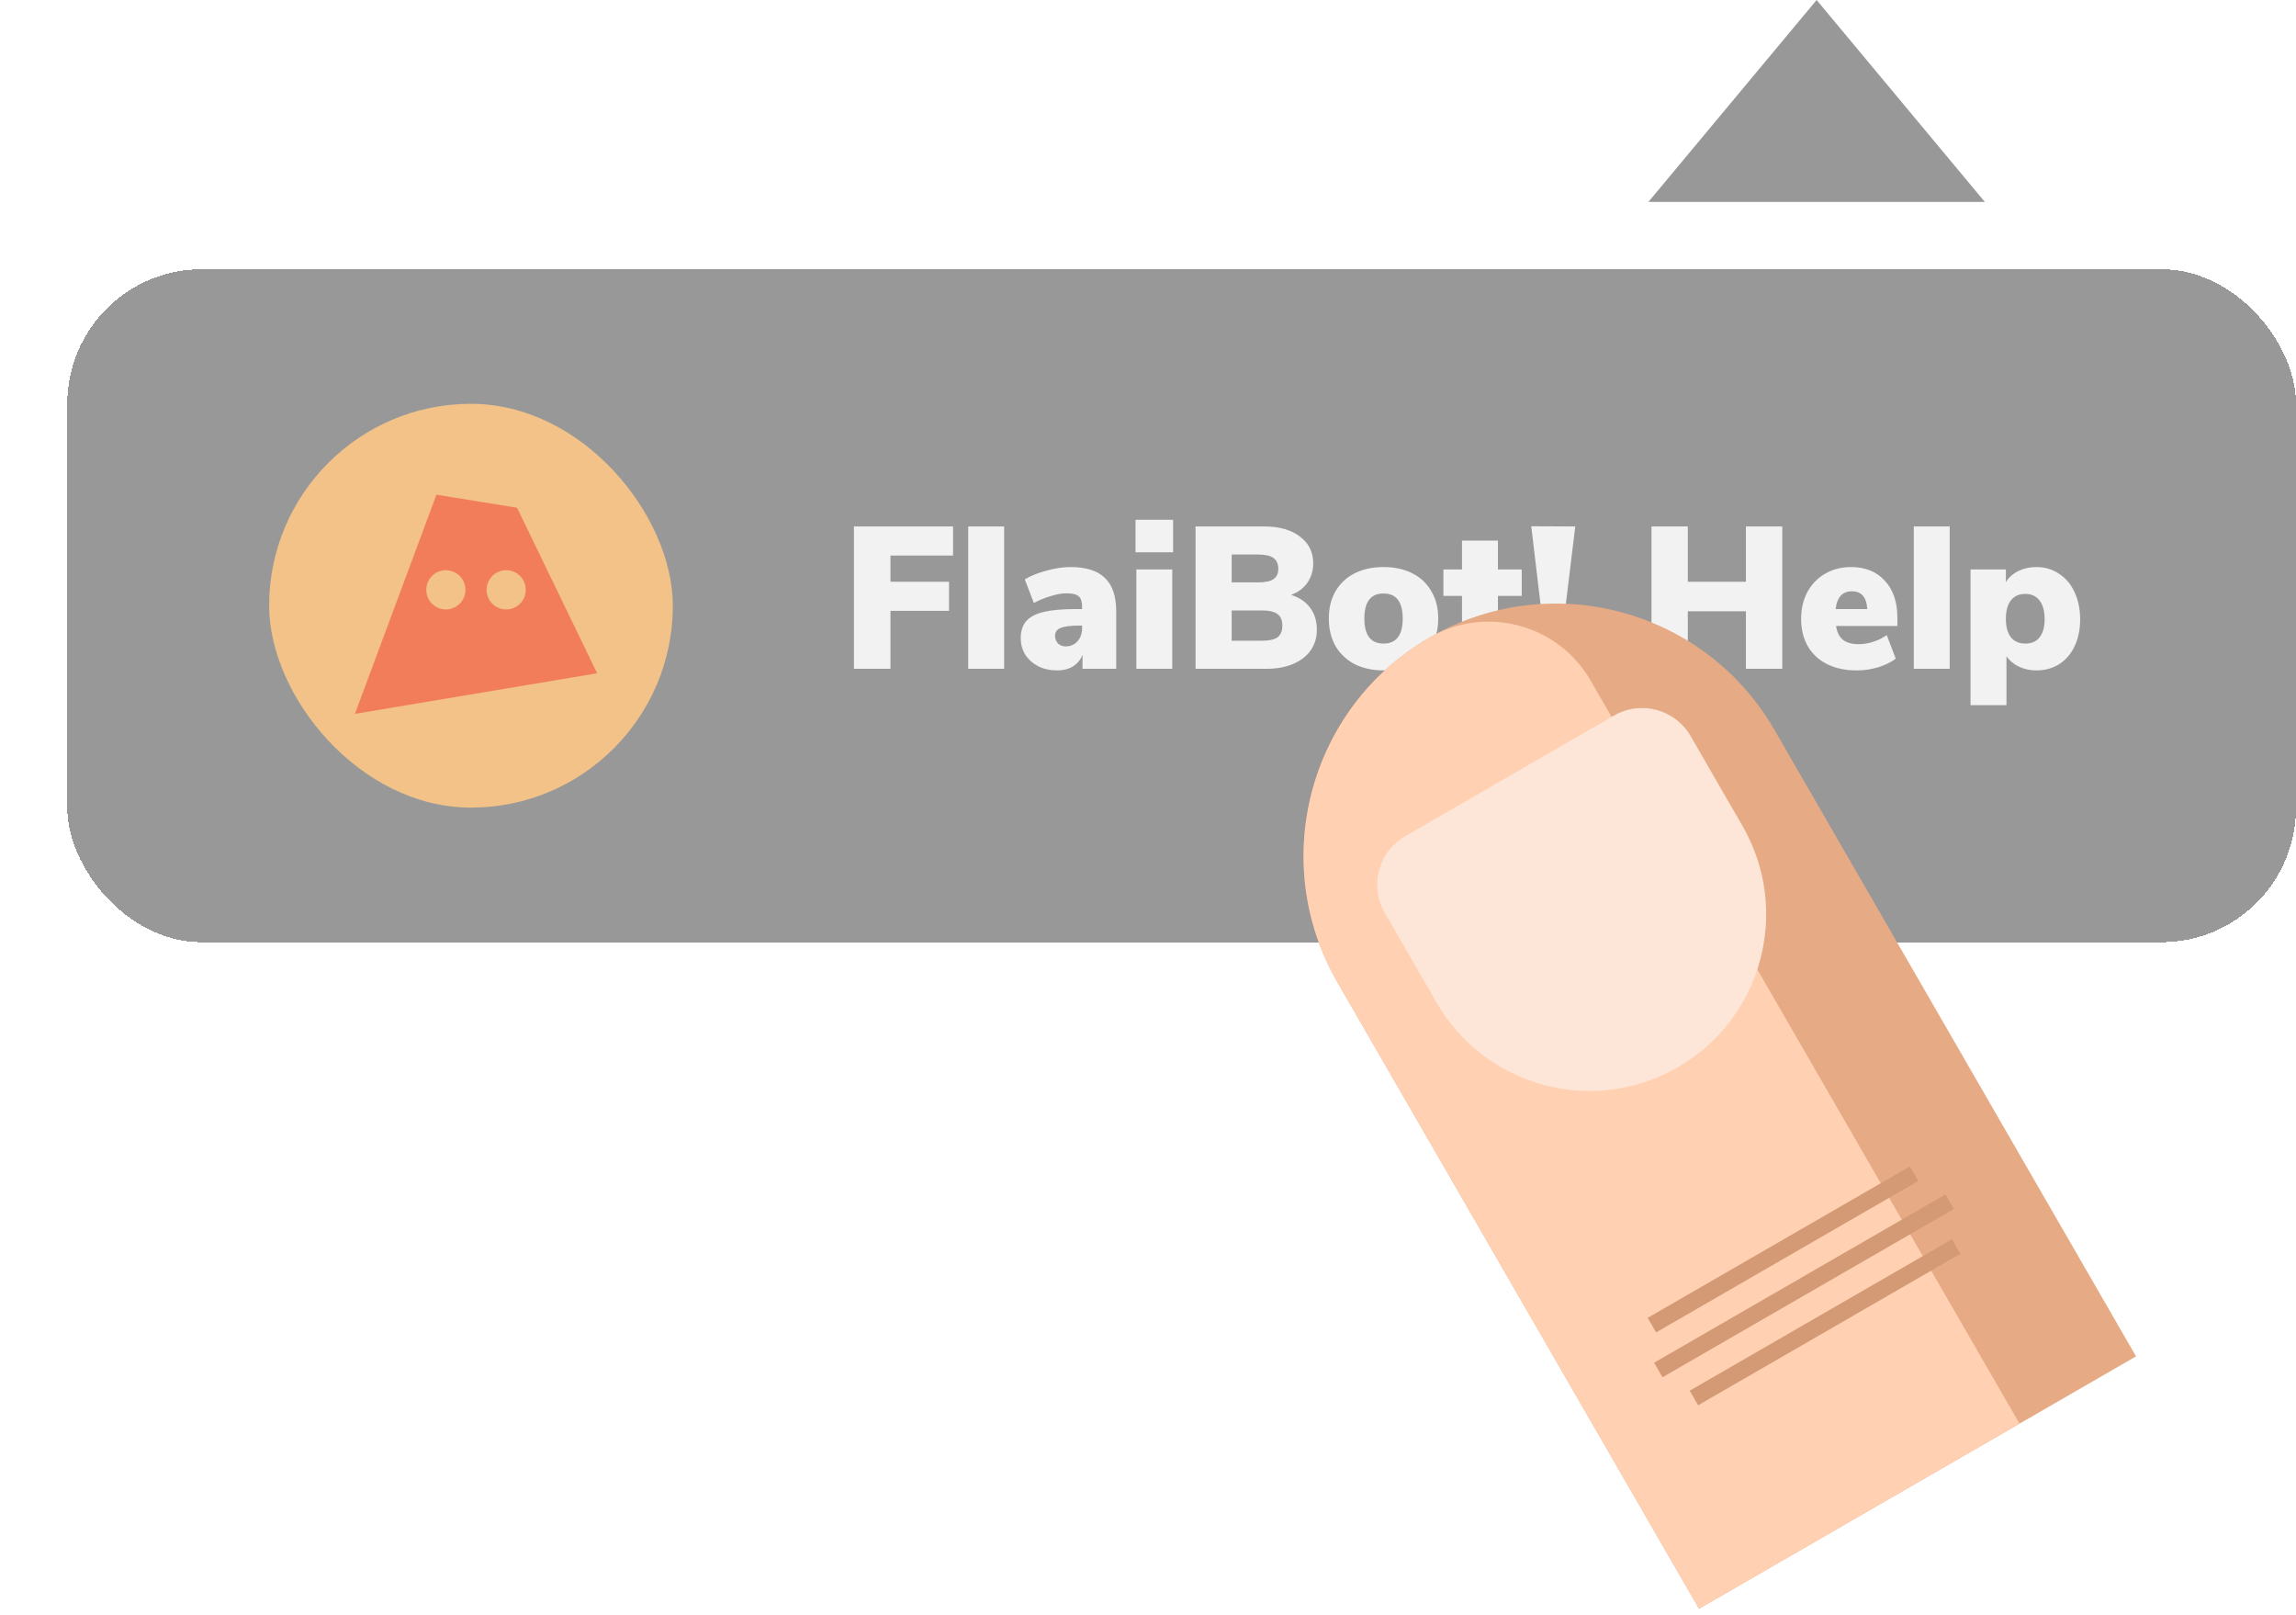 <svg width="273" height="192" viewBox="0 0 273 192" fill="none" xmlns="http://www.w3.org/2000/svg">
<path d="M216 0L236 24H196L216 0Z" fill="#333333" fill-opacity="0.5"/>
<g filter="url(#filter0_d_915_26996)">
<rect y="24" width="265" height="80" rx="16" fill="#333333" fill-opacity="0.5" shape-rendering="crispEdges"/>
<rect x="24" y="40" width="48" height="48" rx="24" fill="#F2C288"/>
<path fill-rule="evenodd" clip-rule="evenodd" d="M43.893 50.8L53.479 52.356L63 72.032L34.2 76.857L43.893 50.8ZM45.015 64.445C46.301 64.445 47.345 63.401 47.345 62.113C47.345 60.826 46.301 59.782 45.015 59.782C43.728 59.782 42.685 60.826 42.685 62.113C42.685 63.401 43.728 64.445 45.015 64.445ZM52.185 64.445C53.472 64.445 54.515 63.401 54.515 62.113C54.515 60.826 53.472 59.782 52.185 59.782C50.898 59.782 49.855 60.826 49.855 62.113C49.855 63.401 50.898 64.445 52.185 64.445Z" fill="#F27D5A"/>
<path d="M93.536 71.5V54.58H105.32V58.036H97.88V61.156H104.84V64.612H97.88V71.5H93.536ZM107.123 71.5V54.58H111.395V71.5H107.123ZM119.273 59.404C121.129 59.404 122.497 59.836 123.377 60.7C124.273 61.548 124.721 62.876 124.721 64.684V71.5H120.713V69.844C120.489 70.42 120.113 70.876 119.585 71.212C119.057 71.532 118.425 71.692 117.689 71.692C116.873 71.692 116.137 71.532 115.481 71.212C114.825 70.876 114.305 70.42 113.921 69.844C113.553 69.252 113.369 68.588 113.369 67.852C113.369 67.004 113.585 66.332 114.017 65.836C114.465 65.324 115.169 64.956 116.129 64.732C117.089 64.508 118.385 64.396 120.017 64.396H120.665V64.108C120.665 63.516 120.529 63.108 120.257 62.884C119.985 62.644 119.505 62.524 118.817 62.524C118.273 62.524 117.641 62.636 116.921 62.86C116.217 63.068 115.553 63.34 114.929 63.676L113.849 60.868C114.537 60.452 115.393 60.108 116.417 59.836C117.457 59.548 118.409 59.404 119.273 59.404ZM118.697 68.836C119.273 68.836 119.745 68.636 120.113 68.236C120.481 67.82 120.665 67.292 120.665 66.652V66.364H120.281C119.257 66.364 118.529 66.46 118.097 66.652C117.665 66.828 117.449 67.132 117.449 67.564C117.449 67.932 117.561 68.236 117.785 68.476C118.025 68.716 118.329 68.836 118.697 68.836ZM127.115 71.5V59.692H131.387V71.5H127.115ZM127.019 53.788H131.483V57.652H127.019V53.788ZM145.505 62.716C146.497 63.02 147.257 63.532 147.785 64.252C148.313 64.956 148.577 65.828 148.577 66.868C148.577 67.796 148.329 68.612 147.833 69.316C147.353 70.004 146.657 70.54 145.745 70.924C144.849 71.308 143.793 71.5 142.577 71.5H134.153V54.58H142.337C144.113 54.58 145.521 54.98 146.561 55.78C147.617 56.564 148.145 57.628 148.145 58.972C148.145 59.836 147.913 60.604 147.449 61.276C146.985 61.932 146.337 62.412 145.505 62.716ZM138.449 61.228H141.593C142.425 61.228 143.033 61.1 143.417 60.844C143.801 60.588 143.993 60.18 143.993 59.62C143.993 59.028 143.801 58.596 143.417 58.324C143.033 58.052 142.425 57.916 141.593 57.916H138.449V61.228ZM142.025 68.164C142.905 68.164 143.529 68.028 143.897 67.756C144.281 67.468 144.473 67.004 144.473 66.364C144.473 65.724 144.281 65.268 143.897 64.996C143.529 64.708 142.905 64.564 142.025 64.564H138.449V68.164H142.025ZM156.505 71.692C155.209 71.692 154.065 71.444 153.073 70.948C152.097 70.436 151.337 69.716 150.793 68.788C150.265 67.86 150.001 66.772 150.001 65.524C150.001 64.276 150.265 63.196 150.793 62.284C151.337 61.356 152.097 60.644 153.073 60.148C154.049 59.652 155.193 59.404 156.505 59.404C157.817 59.404 158.961 59.652 159.937 60.148C160.913 60.644 161.665 61.356 162.193 62.284C162.737 63.196 163.009 64.276 163.009 65.524C163.009 66.772 162.737 67.86 162.193 68.788C161.665 69.716 160.913 70.436 159.937 70.948C158.961 71.444 157.817 71.692 156.505 71.692ZM156.505 68.5C158.025 68.5 158.785 67.508 158.785 65.524C158.785 63.54 158.025 62.548 156.505 62.548C154.985 62.548 154.225 63.54 154.225 65.524C154.225 67.508 154.985 68.5 156.505 68.5ZM171.859 68.62C172.211 68.62 172.603 68.596 173.035 68.548L172.819 71.596C172.307 71.66 171.811 71.692 171.331 71.692C169.411 71.692 168.011 71.292 167.131 70.492C166.267 69.676 165.835 68.42 165.835 66.724V62.836H163.627V59.692H165.835V56.26H170.107V59.692H172.939V62.836H170.107V66.748C170.107 67.996 170.691 68.62 171.859 68.62ZM175.39 65.644L174.07 54.556L179.302 54.58L177.958 65.644H175.39ZM174.454 67.132H178.894V71.5H174.454V67.132ZM199.596 54.58H203.916V71.5H199.596V64.66H192.684V71.5H188.364V54.58H192.684V61.156H199.596V54.58ZM217.605 66.412H210.309C210.437 67.18 210.717 67.732 211.149 68.068C211.581 68.404 212.197 68.572 212.997 68.572C213.573 68.572 214.157 68.476 214.749 68.284C215.341 68.092 215.869 67.828 216.333 67.492L217.413 70.3C216.821 70.732 216.109 71.076 215.277 71.332C214.445 71.572 213.613 71.692 212.781 71.692C211.421 71.692 210.245 71.444 209.253 70.948C208.261 70.452 207.493 69.74 206.949 68.812C206.421 67.884 206.157 66.796 206.157 65.548C206.157 64.364 206.405 63.308 206.901 62.38C207.413 61.436 208.117 60.708 209.013 60.196C209.925 59.668 210.949 59.404 212.085 59.404C213.781 59.404 215.125 59.948 216.117 61.036C217.109 62.108 217.605 63.58 217.605 65.452V66.412ZM212.205 62.284C211.069 62.284 210.421 62.988 210.261 64.396H214.029C213.933 62.988 213.325 62.284 212.205 62.284ZM219.553 71.5V54.58H223.825V71.5H219.553ZM234.127 59.404C235.135 59.404 236.031 59.668 236.815 60.196C237.615 60.708 238.231 61.436 238.663 62.38C239.111 63.324 239.335 64.404 239.335 65.62C239.335 66.836 239.111 67.908 238.663 68.836C238.231 69.748 237.623 70.452 236.839 70.948C236.055 71.444 235.151 71.692 234.127 71.692C233.375 71.692 232.679 71.54 232.039 71.236C231.415 70.932 230.927 70.524 230.575 70.012V75.82H226.303V59.692H230.503V61.204C230.839 60.644 231.327 60.204 231.967 59.884C232.623 59.564 233.343 59.404 234.127 59.404ZM232.831 68.5C233.567 68.5 234.127 68.252 234.511 67.756C234.911 67.26 235.111 66.548 235.111 65.62C235.111 64.644 234.911 63.9 234.511 63.388C234.111 62.86 233.543 62.596 232.807 62.596C232.071 62.596 231.503 62.852 231.103 63.364C230.703 63.876 230.503 64.612 230.503 65.572C230.503 66.516 230.703 67.244 231.103 67.756C231.503 68.252 232.079 68.5 232.831 68.5Z" fill="#F2F2F2"/>
</g>
<path d="M159.019 116.751C150.735 102.402 155.651 84.055 170 75.77C184.349 67.486 202.697 72.403 210.981 86.751L253.981 161.229L202.019 191.229L159.019 116.751Z" fill="#E6AB85"/>
<path d="M159.019 116.751C150.735 102.402 155.651 84.055 170 75.77C176.696 71.904 185.258 74.199 189.124 80.895L240.124 169.229L202.019 191.229L159.019 116.751Z" fill="#FFD0B2"/>
<path d="M170.813 119.179C176.612 129.224 189.456 132.665 199.5 126.866C209.544 121.067 212.986 108.224 207.187 98.179L201.02 87.499C199.179 84.31 195.102 83.217 191.913 85.058L167.087 99.392C163.898 101.233 162.806 105.31 164.647 108.498L170.813 119.179Z" fill="#FDE6D7"/>
<rect x="196.679" y="161.981" width="40" height="2" transform="rotate(-30 196.679 161.981)" fill="#D49A75"/>
<rect x="200.912" y="165.311" width="36" height="2" transform="rotate(-30 200.912 165.311)" fill="#D49A75"/>
<rect x="195.912" y="156.651" width="36" height="2" transform="rotate(-30 195.912 156.651)" fill="#D49A75"/>
<defs>
<filter id="filter0_d_915_26996" x="0" y="24" width="273" height="88" filterUnits="userSpaceOnUse" color-interpolation-filters="sRGB">
<feFlood flood-opacity="0" result="BackgroundImageFix"/>
<feColorMatrix in="SourceAlpha" type="matrix" values="0 0 0 0 0 0 0 0 0 0 0 0 0 0 0 0 0 0 127 0" result="hardAlpha"/>
<feOffset dx="8" dy="8"/>
<feComposite in2="hardAlpha" operator="out"/>
<feColorMatrix type="matrix" values="0 0 0 0 0 0 0 0 0 0 0 0 0 0 0 0 0 0 0.1 0"/>
<feBlend mode="normal" in2="BackgroundImageFix" result="effect1_dropShadow_915_26996"/>
<feBlend mode="normal" in="SourceGraphic" in2="effect1_dropShadow_915_26996" result="shape"/>
</filter>
</defs>
</svg>
